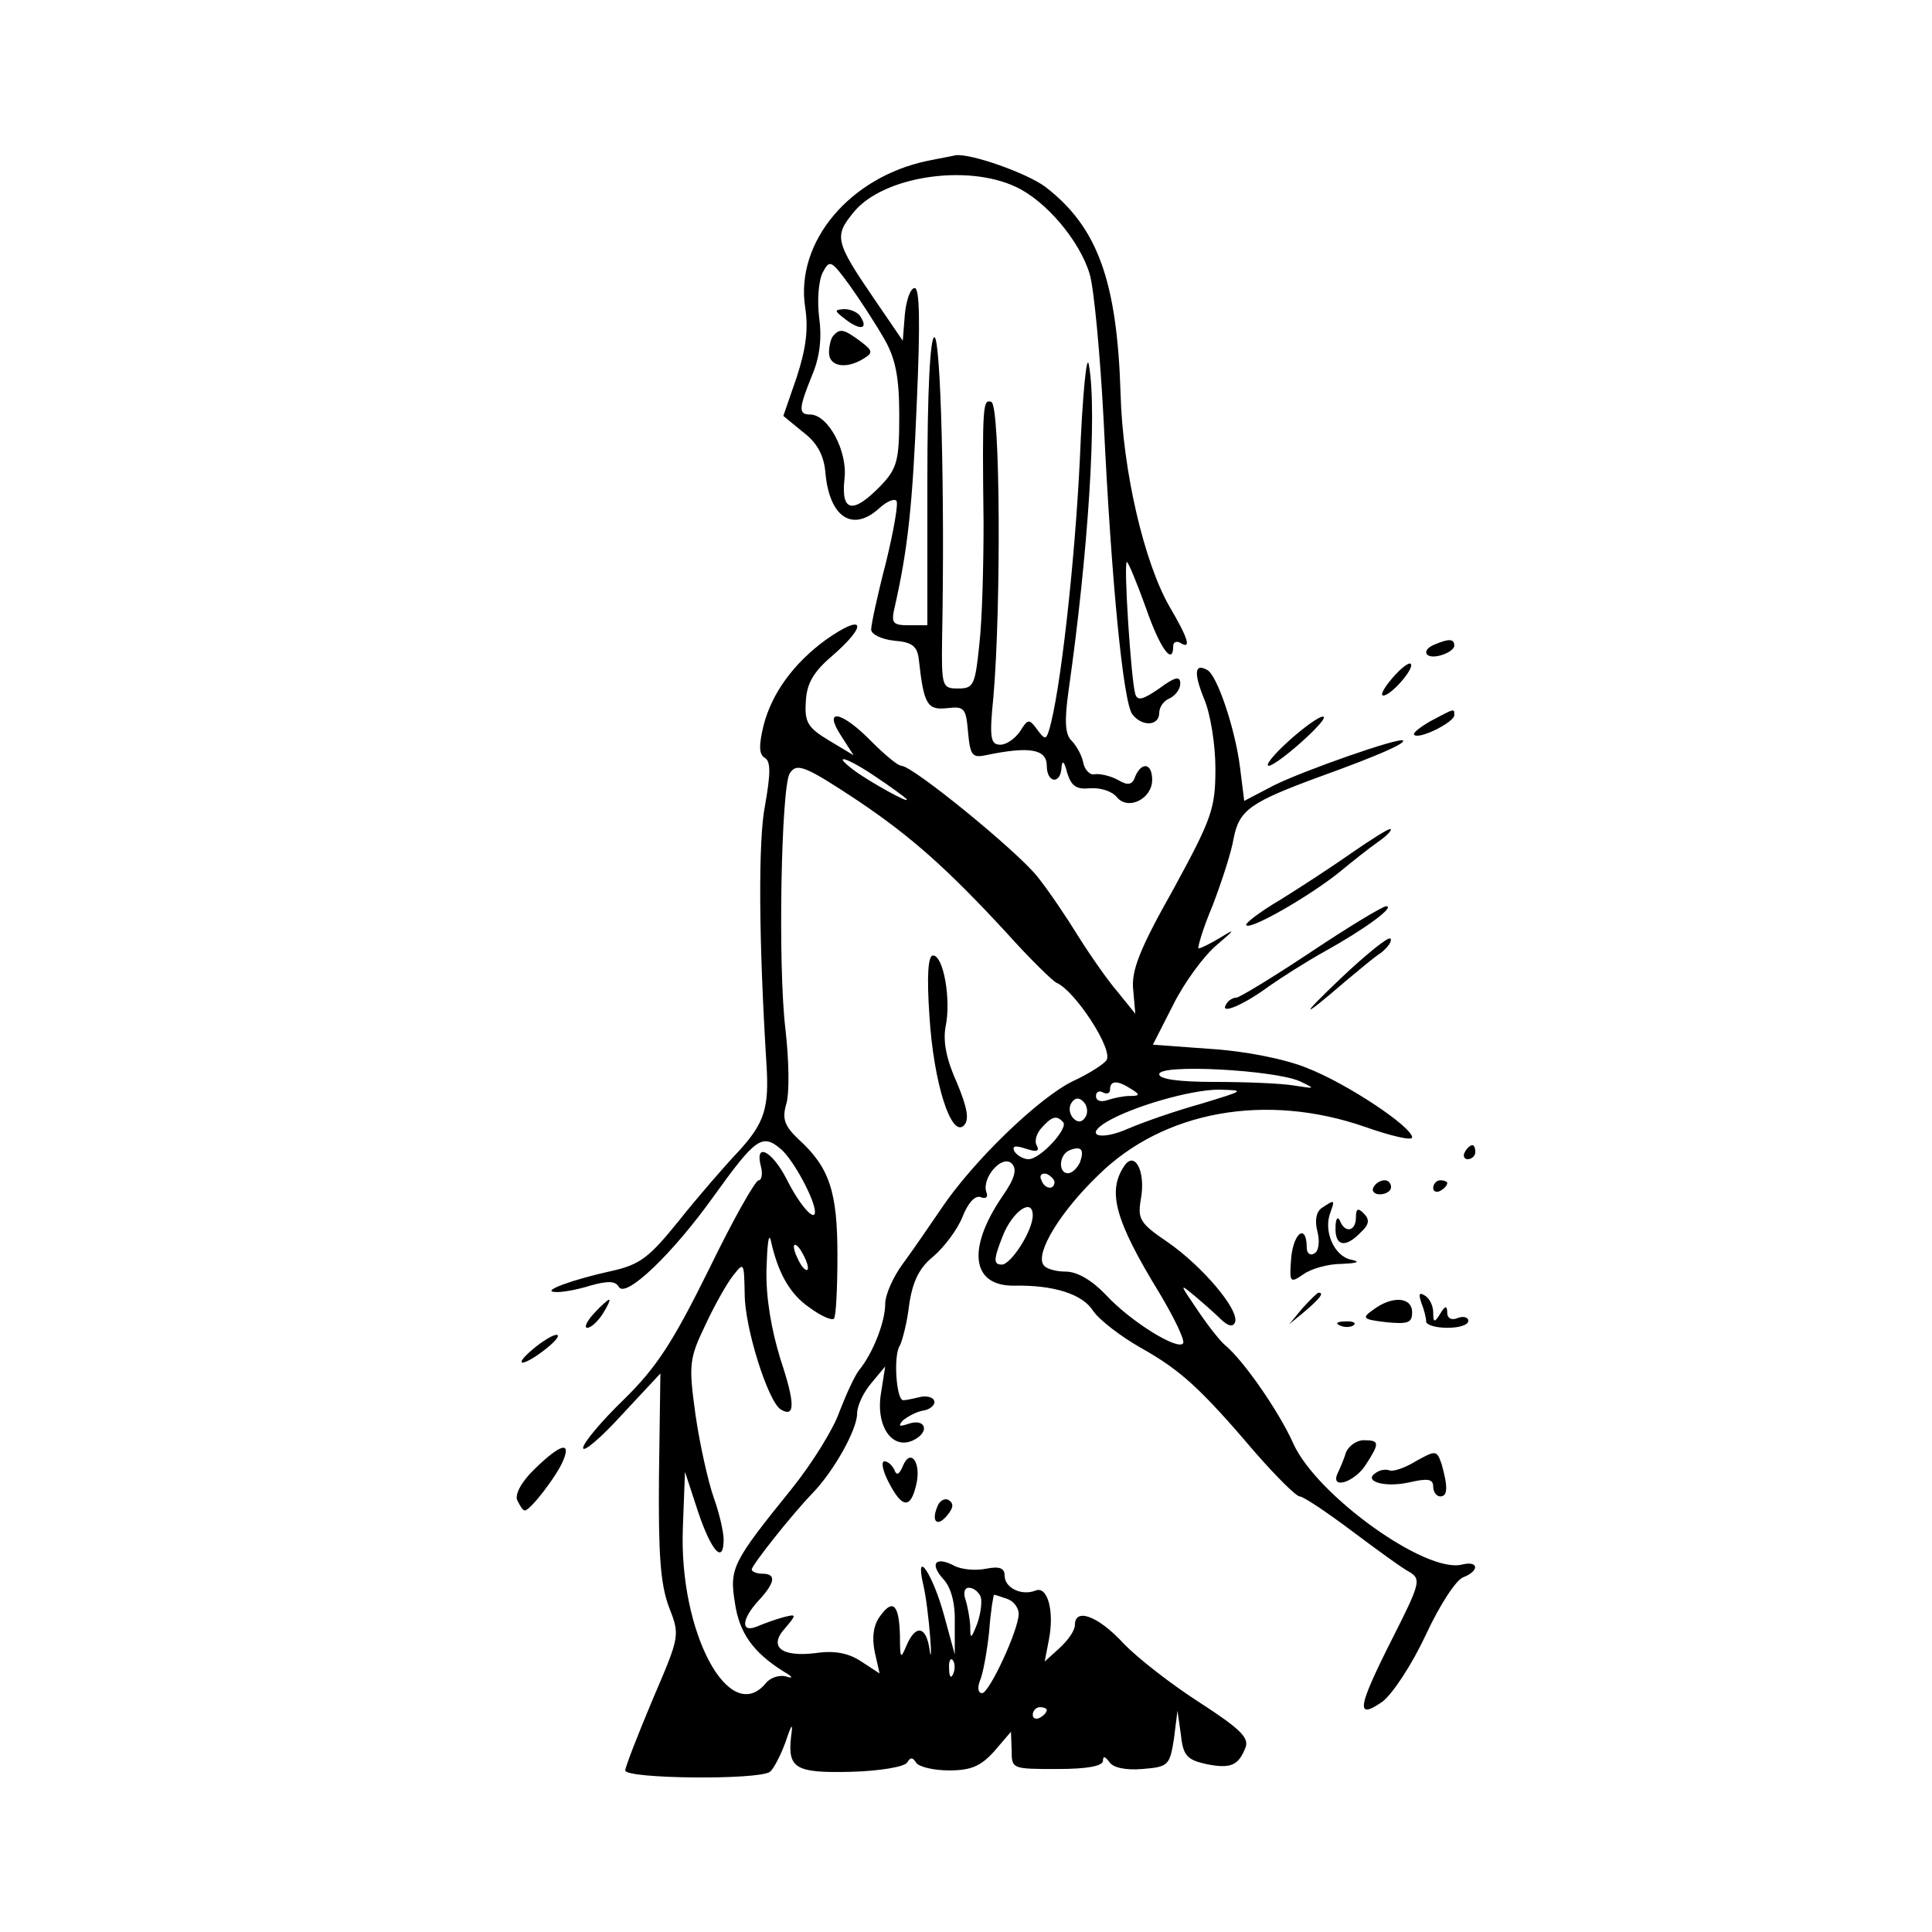 <?xml version="1.0" standalone="no"?>
<!DOCTYPE svg PUBLIC "-//W3C//DTD SVG 20010904//EN"
 "http://www.w3.org/TR/2001/REC-SVG-20010904/DTD/svg10.dtd">
<svg version="1.0" xmlns="http://www.w3.org/2000/svg"
 width="275pt" height="275pt" viewBox="0 0 275 275"
 preserveAspectRatio="xMidYMid meet">
<g transform="translate(0,275) scale(0.1,-0.1)"
fill="#000000" stroke="none">
<path d="M1320 2521 c-110 -23 -188 -115 -174 -208 5 -32 1 -60 -12 -100 l-19
-55 28 -23 c20 -15 30 -33 32 -59 6 -63 39 -84 77 -49 10 9 21 14 24 10 3 -3
-4 -43 -15 -88 -12 -46 -21 -88 -21 -95 0 -7 15 -14 33 -16 26 -2 33 -8 35
-28 7 -63 12 -71 40 -68 25 3 27 0 30 -35 3 -32 6 -36 25 -32 62 13 87 9 87
-15 0 -25 20 -27 21 -2 1 11 4 8 8 -8 6 -19 13 -24 33 -22 14 1 31 -4 38 -13
16 -19 50 -2 50 25 0 24 -15 26 -24 5 -4 -12 -10 -14 -25 -5 -11 6 -26 9 -33
8 -6 -2 -14 6 -16 16 -2 11 -10 25 -17 32 -9 9 -10 28 -4 71 28 196 41 397 29
463 -3 20 -9 -38 -13 -135 -7 -145 -28 -334 -44 -385 -4 -13 -6 -13 -17 2 -11
15 -13 15 -24 -3 -7 -10 -19 -19 -28 -19 -14 0 -16 9 -10 68 11 126 10 416 -3
420 -12 4 -13 -4 -11 -173 0 -60 -2 -138 -6 -172 -6 -58 -8 -63 -30 -63 -23 0
-24 2 -23 73 4 202 -2 427 -11 427 -6 0 -10 -75 -10 -205 l0 -205 -26 0 c-24
0 -26 3 -20 28 18 80 25 142 31 290 5 113 4 162 -3 162 -6 0 -12 -17 -14 -37
l-3 -38 -41 60 c-56 82 -57 89 -28 124 42 50 160 68 230 35 43 -20 91 -77 105
-124 6 -19 15 -114 20 -210 11 -229 28 -402 41 -417 14 -18 38 -16 38 2 0 9 7
18 15 21 8 4 15 13 15 21 0 11 -7 10 -30 -7 -23 -16 -31 -18 -34 -8 -6 19 -17
188 -12 188 2 0 14 -29 27 -65 20 -58 39 -84 39 -54 0 5 5 7 10 4 16 -10 12 5
-15 51 -36 62 -67 193 -70 304 -5 161 -33 237 -107 294 -27 20 -107 48 -128
45 -3 -1 -21 -4 -40 -8z m-61 -254 c16 -28 21 -55 21 -109 0 -64 -3 -75 -27
-100 -39 -40 -56 -37 -51 10 5 39 -23 92 -49 92 -17 0 -16 9 3 56 11 26 14 53
10 82 -3 24 -1 52 5 64 10 19 12 18 39 -19 15 -21 37 -55 49 -76z"/>
<path d="M1204 2295 c21 -16 32 -13 21 4 -3 6 -14 11 -23 11 -15 -1 -15 -2 2
-15z"/>
<path d="M1187 2273 c-4 -3 -7 -15 -7 -25 0 -20 25 -24 50 -8 13 8 12 11 -5
24 -23 17 -29 19 -38 9z"/>
<path d="M1175 1839 c-45 -33 -76 -75 -88 -121 -7 -29 -7 -42 2 -47 8 -5 8
-22 0 -67 -10 -50 -9 -192 2 -369 4 -62 -3 -83 -38 -122 -21 -22 -60 -67 -87
-101 -42 -52 -55 -62 -95 -71 -55 -12 -102 -29 -81 -30 8 -1 31 3 50 9 25 7
36 7 41 -2 10 -16 76 47 134 128 61 85 70 91 97 68 18 -16 48 -72 48 -89 0
-15 -22 10 -40 46 -21 41 -46 54 -37 19 3 -11 1 -20 -3 -20 -5 0 -37 -57 -71
-127 -51 -103 -74 -139 -121 -185 -32 -31 -58 -62 -58 -69 0 -7 25 14 55 47
l55 59 -2 -145 c-1 -113 2 -154 14 -187 16 -41 16 -41 -23 -132 -21 -50 -39
-96 -39 -101 0 -12 189 -14 206 -2 5 4 15 23 22 42 9 27 11 29 8 8 -5 -45 6
-52 85 -50 40 1 76 7 80 13 5 8 8 8 13 0 4 -6 25 -11 47 -11 31 0 45 6 64 27
l24 28 1 -27 c0 -26 1 -26 65 -26 42 0 65 4 65 12 0 7 3 6 9 -2 5 -8 23 -12
47 -10 37 3 39 5 45 43 l5 40 5 -35 c3 -29 9 -35 36 -41 35 -7 46 -2 56 24 5
14 -9 27 -66 64 -39 25 -88 63 -108 84 -36 39 -69 51 -69 26 0 -8 -10 -22 -22
-33 l-21 -19 6 31 c8 41 -2 77 -19 70 -20 -8 -44 4 -44 21 0 11 -7 14 -27 10
-15 -3 -36 -1 -46 5 -26 13 -34 2 -14 -20 11 -12 17 -35 16 -63 l0 -44 -15 55
c-16 59 -42 98 -30 45 4 -16 8 -50 10 -75 2 -25 1 -33 -1 -17 -5 33 -20 35
-33 4 -8 -19 -9 -18 -9 14 -1 45 -10 54 -28 29 -10 -13 -12 -31 -8 -51 l7 -31
-26 17 c-18 12 -38 16 -65 12 -49 -6 -68 9 -43 36 16 19 16 20 -3 15 -11 -3
-28 -9 -37 -13 -24 -10 -23 10 2 37 24 26 25 38 5 38 -8 0 -15 3 -15 6 0 6 57
78 86 108 31 32 64 91 64 114 0 11 9 30 20 43 l20 24 -6 -38 c-8 -48 17 -83
48 -66 22 12 15 31 -10 22 -12 -4 -14 -3 -7 5 6 5 18 12 28 14 10 1 18 8 17
13 -1 6 -9 8 -18 7 -9 -2 -21 -5 -26 -5 -10 -2 -15 64 -5 78 3 6 10 31 13 57
5 35 15 54 35 70 15 13 34 38 41 56 8 20 18 31 26 28 7 -3 11 0 8 7 -7 20 22
54 36 41 8 -8 5 -21 -14 -48 -50 -74 -43 -127 18 -126 56 1 97 -12 112 -36 9
-13 39 -36 67 -52 57 -32 85 -57 165 -151 29 -33 57 -61 62 -61 5 0 38 -22 74
-49 36 -27 73 -54 83 -59 16 -10 14 -17 -25 -94 -50 -99 -53 -117 -14 -90 15
12 42 53 62 96 19 41 43 78 53 81 23 9 22 24 -2 18 -52 -13 -207 99 -240 172
-20 45 -71 119 -98 141 -7 6 -25 29 -39 50 -25 37 -26 38 -3 19 13 -11 30 -26
38 -34 10 -9 16 -10 19 -3 6 18 -47 80 -96 114 -40 27 -43 33 -38 62 7 39 -9
69 -24 46 -24 -36 -13 -77 50 -180 21 -35 37 -68 34 -72 -7 -11 -75 31 -110
69 -20 21 -41 33 -57 33 -14 0 -29 4 -32 10 -11 17 24 75 78 127 93 92 239
118 380 69 37 -13 67 -20 67 -15 0 15 -93 77 -150 99 -32 13 -89 24 -137 27
l-82 6 29 57 c16 32 44 70 62 85 26 22 27 24 6 11 -15 -9 -29 -16 -32 -16 -2
0 6 28 20 61 13 34 27 77 30 96 8 40 23 51 124 88 83 30 121 47 117 51 -5 5
-142 -43 -184 -64 l-42 -22 -6 48 c-7 55 -32 129 -46 138 -19 11 -20 -4 -5
-41 9 -21 16 -65 16 -99 0 -57 -5 -71 -60 -172 -48 -85 -60 -116 -57 -143 l3
-34 -25 31 c-14 16 -39 52 -56 79 -16 26 -42 65 -59 86 -30 37 -177 157 -193
157 -5 0 -24 16 -43 35 -42 43 -69 48 -43 8 l18 -28 -35 21 c-30 18 -35 26
-33 55 1 25 10 42 37 65 53 46 46 62 -9 23z m72 -195 c21 -14 40 -28 43 -31 9
-10 -54 25 -75 41 -33 25 -9 18 32 -10z m-24 -35 c74 -50 125 -95 209 -186 34
-38 67 -70 72 -72 26 -11 81 -95 71 -110 -3 -5 -24 -19 -48 -30 -49 -24 -142
-114 -187 -181 -17 -25 -41 -60 -55 -79 -14 -19 -25 -44 -25 -57 0 -26 -18
-71 -37 -94 -7 -9 -19 -36 -28 -59 -8 -24 -39 -74 -68 -110 -84 -104 -89 -113
-81 -162 6 -43 26 -71 69 -98 14 -8 15 -11 3 -7 -9 2 -22 -2 -28 -10 -52 -62
-124 73 -118 222 l3 79 19 -58 c19 -56 36 -74 36 -38 0 10 -6 37 -14 59 -8 23
-20 76 -26 118 -10 72 -9 80 14 128 13 28 31 60 40 71 15 19 15 18 16 -27 0
-48 33 -152 51 -164 21 -13 21 8 0 71 -13 42 -21 88 -20 128 1 34 3 53 6 42
10 -46 27 -77 55 -96 16 -12 32 -19 35 -16 3 3 5 44 5 90 0 90 -11 125 -55
165 -20 19 -24 29 -18 50 5 15 4 63 -1 107 -11 90 -6 344 6 364 10 16 22 11
99 -40z m627 -398 c23 -11 23 -11 -9 -6 -18 3 -69 5 -112 5 -52 0 -79 4 -79
11 0 15 164 6 200 -10z m-240 -11 c13 -8 13 -10 -2 -10 -9 0 -23 -3 -32 -6 -9
-3 -16 -1 -16 6 0 6 5 8 10 5 6 -3 10 -1 10 4 0 13 10 14 30 1z m100 -21 c-36
-10 -82 -26 -103 -35 -40 -18 -65 -11 -32 9 37 22 120 46 160 46 38 -1 37 -1
-25 -20z m-165 -19 c-5 -8 -11 -8 -17 -2 -6 6 -7 16 -3 22 5 8 11 8 17 2 6 -6
7 -16 3 -22z m-32 -7 c9 -8 -32 -53 -49 -53 -7 0 -16 5 -20 11 -4 8 1 9 16 4
15 -5 20 -4 16 4 -4 6 -1 17 6 25 15 17 22 19 31 9z m24 -58 c-4 -8 -11 -15
-17 -15 -14 0 -13 27 3 33 16 6 21 1 14 -18z m-36 -28 c-1 -12 -15 -9 -19 4
-3 6 1 10 8 8 6 -3 11 -8 11 -12z m-31 -47 c0 -22 -31 -70 -44 -70 -12 0 -12
7 1 40 14 36 43 56 43 30z m-320 -75 c0 -5 -5 -3 -10 5 -5 8 -10 20 -10 25 0
6 5 3 10 -5 5 -8 10 -19 10 -25z m246 -468 c2 -7 0 -24 -5 -38 -9 -23 -10 -23
-10 -2 -1 12 -4 28 -7 37 -3 9 -1 16 5 16 7 0 14 -6 17 -13z m38 -3 c9 -3 16
-13 16 -21 0 -23 -42 -113 -52 -113 -6 0 -7 8 -3 18 4 9 10 41 13 70 2 28 6
52 7 52 2 0 10 -3 19 -6z m-77 -106 c-3 -8 -6 -5 -6 6 -1 11 2 17 5 13 3 -3 4
-12 1 -19z m133 -52 c0 -3 -4 -8 -10 -11 -5 -3 -10 -1 -10 4 0 6 5 11 10 11 6
0 10 -2 10 -4z"/>
<path d="M1323 1303 c6 -95 31 -173 49 -155 8 8 5 25 -10 61 -15 33 -20 59
-16 80 8 38 -3 101 -18 101 -7 0 -9 -29 -5 -87z"/>
<path d="M2043 1833 c-21 -8 -15 -22 7 -16 11 3 20 9 20 14 0 10 -8 10 -27 2z"/>
<path d="M1982 1785 c-12 -14 -18 -25 -13 -25 11 0 45 39 39 45 -2 3 -14 -6
-26 -20z"/>
<path d="M2037 1724 c-16 -9 -27 -18 -24 -20 7 -7 57 18 57 28 0 10 1 10 -33
-8z"/>
<path d="M1834 1695 c-21 -19 -34 -35 -28 -35 13 1 90 70 77 70 -6 0 -28 -16
-49 -35z"/>
<path d="M1924 1536 c-27 -19 -73 -49 -102 -67 -29 -17 -51 -34 -48 -36 6 -7
91 42 133 76 17 14 42 34 55 43 13 9 20 17 17 18 -4 0 -29 -16 -55 -34z"/>
<path d="M1866 1395 c-54 -36 -102 -65 -106 -65 -5 0 -12 -4 -15 -10 -9 -15
26 0 61 26 17 12 53 35 80 50 56 31 101 64 87 64 -5 0 -53 -29 -107 -65z"/>
<path d="M1909 1358 c-61 -58 -58 -60 7 -4 17 14 39 33 50 40 10 8 16 17 13
20 -3 3 -34 -22 -70 -56z"/>
<path d="M2085 1110 c-3 -5 -1 -10 4 -10 6 0 11 5 11 10 0 6 -2 10 -4 10 -3 0
-8 -4 -11 -10z"/>
<path d="M1955 1060 c-3 -5 1 -10 9 -10 9 0 16 5 16 10 0 6 -4 10 -9 10 -6 0
-13 -4 -16 -10z"/>
<path d="M2040 1059 c0 -5 5 -7 10 -4 6 3 10 8 10 11 0 2 -4 4 -10 4 -5 0 -10
-5 -10 -11z"/>
<path d="M1882 1031 c-8 -5 -11 -17 -7 -33 4 -15 2 -29 -4 -32 -6 -4 -11 0
-11 8 0 34 -18 23 -22 -13 -3 -37 -2 -38 17 -25 11 8 35 15 55 15 23 1 27 3
13 6 -24 5 -40 41 -29 68 6 17 6 18 -12 6z"/>
<path d="M1930 1017 c0 -20 -16 -23 -23 -4 -3 6 -6 2 -6 -10 -1 -27 14 -30 36
-7 12 11 13 18 4 27 -8 8 -11 7 -11 -6z"/>
<path d="M1854 888 l-19 -23 23 19 c21 18 27 26 19 26 -2 0 -12 -10 -23 -22z"/>
<path d="M2023 896 c4 -10 7 -22 7 -27 0 -5 14 -9 30 -9 17 0 30 4 30 10 0 5
-7 7 -15 4 -9 -4 -15 0 -15 7 0 11 -3 11 -10 -1 -8 -13 -10 -13 -10 2 0 9 -5
20 -12 24 -8 5 -9 2 -5 -10z"/>
<path d="M845 880 c-10 -11 -14 -20 -9 -20 5 0 15 9 22 20 7 11 11 20 9 20 -2
0 -12 -9 -22 -20z"/>
<path d="M1955 886 c-17 -12 -16 -14 18 -18 31 -3 37 -1 37 14 0 22 -28 24
-55 4z"/>
<path d="M1908 863 c7 -3 16 -2 19 1 4 3 -2 6 -13 5 -11 0 -14 -3 -6 -6z"/>
<path d="M759 830 c-31 -26 -15 -26 18 0 14 11 21 20 15 20 -5 0 -20 -9 -33
-20z"/>
<path d="M1916 683 c-3 -10 -9 -24 -12 -30 -11 -24 24 -13 40 12 20 31 20 35
-3 35 -10 0 -21 -8 -25 -17z"/>
<path d="M762 660 c-19 -18 -29 -36 -26 -45 4 -8 8 -15 11 -15 8 0 47 51 55
72 11 27 -5 22 -40 -12z"/>
<path d="M2015 670 c-16 -10 -33 -15 -37 -13 -5 2 -13 1 -19 -3 -20 -12 11
-22 47 -14 26 6 34 5 34 -6 0 -8 5 -14 10 -14 11 0 11 14 2 46 -7 20 -8 20
-37 4z"/>
<path d="M1285 663 c-5 -12 -9 -14 -12 -5 -3 6 -9 12 -14 12 -5 0 -3 -13 6
-30 19 -37 31 -38 39 -4 8 32 -8 54 -19 27z"/>
<path d="M1334 605 c-9 -22 1 -29 15 -11 8 10 9 16 1 21 -5 3 -13 -1 -16 -10z"/>
</g>
</svg>
